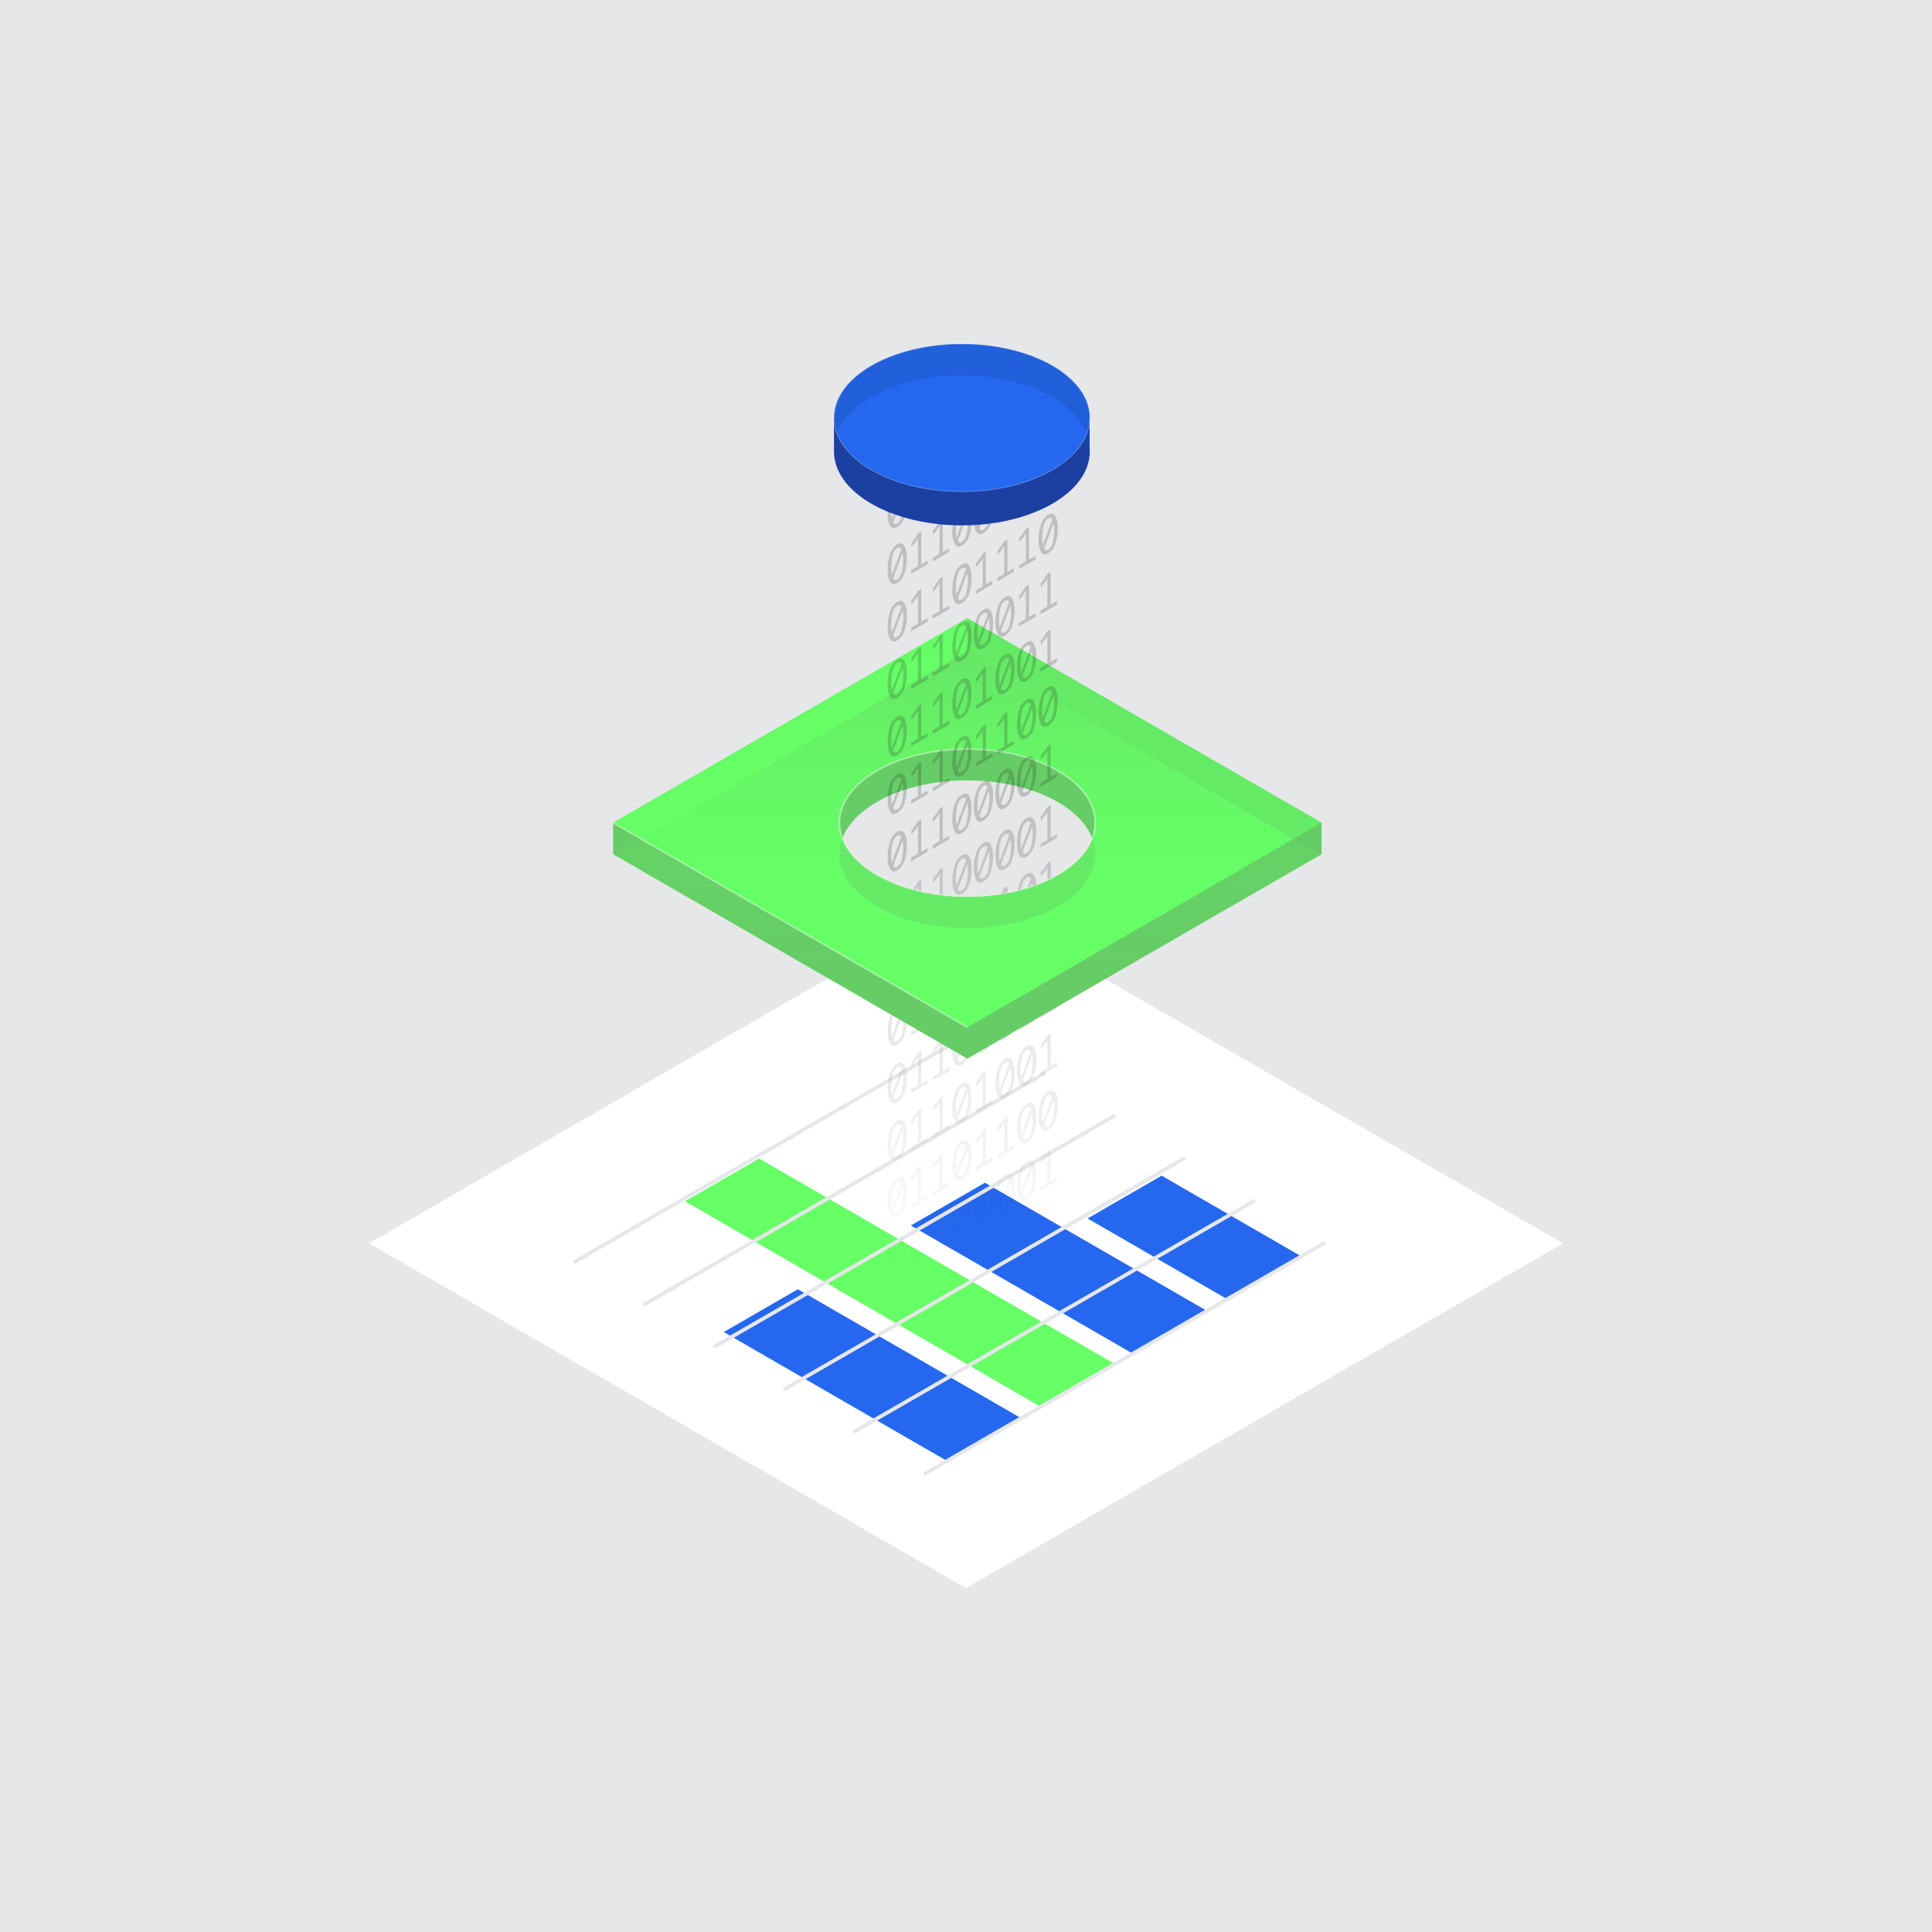 <svg xmlns="http://www.w3.org/2000/svg" xmlns:xlink="http://www.w3.org/1999/xlink" viewBox="0 0 600 600"><defs><style>.cls-1{isolation:isolate;}.cls-2{fill:#e6e7e8;}.cls-3{fill:#fff;}.cls-4{fill:#2568ef;}.cls-5{fill:#6f6;}.cls-12,.cls-6,.cls-9{fill:none;}.cls-6{stroke:#e6e7e8;stroke-width:1.17px;mix-blend-mode:multiply;}.cls-12,.cls-6{stroke-linecap:round;}.cls-12,.cls-18,.cls-6,.cls-9{stroke-miterlimit:10;}.cls-7{fill:url(#linear-gradient);}.cls-11,.cls-8{fill:#6c6;}.cls-12,.cls-18,.cls-9{stroke:#fff;}.cls-12,.cls-9{stroke-width:0.5px;}.cls-9{opacity:0.5;}.cls-10{fill:url(#linear-gradient-2);}.cls-11,.cls-12,.cls-13{opacity:0.4;}.cls-14{opacity:0.2;}.cls-15{fill:#231f20;}.cls-16{fill:#1c3fa2;}.cls-17{fill:#1c4fb5;}.cls-18{stroke-width:0.25px;opacity:0.3;fill:url(#linear-gradient-3);}</style><linearGradient id="linear-gradient" x1="302.08" y1="396.17" x2="302.08" y2="250.07" gradientUnits="userSpaceOnUse"><stop offset="0" stop-color="#231f20" stop-opacity="0"/><stop offset="1" stop-color="#231f20" stop-opacity="0.2"/></linearGradient><linearGradient id="linear-gradient-2" x1="300.41" y1="329.05" x2="300.41" y2="202.03" gradientUnits="userSpaceOnUse"><stop offset="0" stop-color="#6f6" stop-opacity="0"/><stop offset="0.3" stop-color="#66fd66" stop-opacity="0.03"/><stop offset="1" stop-color="#6c6" stop-opacity="0.5"/></linearGradient><linearGradient id="linear-gradient-3" x1="298.73" y1="152.67" x2="298.73" y2="106.81" gradientUnits="userSpaceOnUse"><stop offset="0" stop-color="#2568ef" stop-opacity="0"/><stop offset="0.3" stop-color="#2568ef" stop-opacity="0.03"/><stop offset="1" stop-color="#2568ef" stop-opacity="0.7"/></linearGradient></defs><title>Schematic_Stencil_bars</title><g class="cls-1"><g id="Layer_1" data-name="Layer 1"><rect class="cls-2" width="600" height="600"/><path class="cls-3" d="M300,279.07,485.43,386.13,300,493.19,114.57,386.13Z"/><polygon class="cls-4" points="282.87 380.59 351.91 420.45 374.92 407.16 305.88 367.31 282.87 380.59"/><polygon class="cls-4" points="224.77 413.68 293.8 453.53 316.81 440.25 247.78 400.39 224.77 413.68"/><polygon class="cls-4" points="337.75 378.4 381.12 403.47 404.13 390.18 360.76 365.11 337.75 378.4"/><polygon class="cls-5" points="212.74 373.07 323.43 437.03 346.44 423.74 235.75 359.78 212.74 373.07"/><line class="cls-6" x1="302.36" y1="320.35" x2="178.51" y2="391.86"/><line class="cls-6" x1="324.12" y1="333.51" x2="200.26" y2="405.02"/><line class="cls-6" x1="345.88" y1="346.67" x2="222.02" y2="418.17"/><line class="cls-6" x1="367.63" y1="359.82" x2="243.78" y2="431.33"/><line class="cls-6" x1="389.39" y1="372.98" x2="265.54" y2="444.48"/><line class="cls-6" x1="411.15" y1="386.13" x2="287.3" y2="457.64"/><path class="cls-7" d="M278.64,294.6q1.44-.83,2.2.35a7.57,7.57,0,0,1,.76,3.92,13.85,13.85,0,0,1-.76,4.8,5.26,5.26,0,0,1-2.2,2.89q-1.44.83-2.2-.35a7.55,7.55,0,0,1-.76-3.92,13.8,13.8,0,0,1,.76-4.79A5.27,5.27,0,0,1,278.64,294.6ZM277,303.93l2.92-7.8q-.28-.51-.6-.56a1,1,0,0,0-.67.15,3.46,3.46,0,0,0-1.38,2.15,13.18,13.18,0,0,0-.47,3.69q0,.47,0,1A9.47,9.47,0,0,0,277,303.93Zm3.29-6.66-2.9,7.82a1,1,0,0,0,.54.48.86.86,0,0,0,.68-.13,3.56,3.56,0,0,0,1.47-2.39,15.56,15.56,0,0,0,.44-3.68A9.21,9.21,0,0,0,280.27,297.27Zm4.81,4.09v-8.7q-.46.75-.89,1.34a14.36,14.36,0,0,1-1.18,1.38v-1.22a17,17,0,0,0,2.07-2.95l1-.59v10.15l2-1.17v1.13l-5.12,3v-1.13Zm6.7-3.87v-8.7q-.46.75-.89,1.34a14.36,14.36,0,0,1-1.18,1.38v-1.22a17,17,0,0,0,2.07-2.95l1-.59v10.15l2-1.17v1.13l-5.12,3v-1.13Zm6.95-14.5q1.44-.83,2.2.35a7.57,7.57,0,0,1,.76,3.92,13.85,13.85,0,0,1-.76,4.8,5.26,5.26,0,0,1-2.2,2.89q-1.44.83-2.2-.35a7.55,7.55,0,0,1-.76-3.92,13.8,13.8,0,0,1,.76-4.79A5.27,5.27,0,0,1,298.73,283Zm-1.65,9.34,2.92-7.8q-.28-.51-.6-.56a1,1,0,0,0-.67.15,3.46,3.46,0,0,0-1.38,2.15,13.18,13.18,0,0,0-.47,3.69q0,.47,0,1A9.47,9.47,0,0,0,297.08,292.33Zm3.29-6.66-2.9,7.82a1,1,0,0,0,.54.48.86.86,0,0,0,.68-.13,3.56,3.56,0,0,0,1.47-2.39,15.56,15.56,0,0,0,.44-3.68A9.21,9.21,0,0,0,300.37,285.67Zm5.06-6.54q1.44-.83,2.2.35a7.57,7.57,0,0,1,.76,3.92,13.85,13.85,0,0,1-.76,4.8,5.26,5.26,0,0,1-2.2,2.89q-1.44.83-2.2-.35a7.55,7.55,0,0,1-.76-3.92,13.8,13.8,0,0,1,.76-4.79A5.27,5.27,0,0,1,305.43,279.13Zm-1.65,9.34,2.92-7.8q-.28-.51-.6-.56a1,1,0,0,0-.67.15,3.46,3.46,0,0,0-1.38,2.15,13.18,13.18,0,0,0-.47,3.69q0,.47,0,1A9.47,9.47,0,0,0,303.78,288.47Zm3.29-6.66-2.9,7.82a1,1,0,0,0,.54.48.86.86,0,0,0,.68-.13,3.56,3.56,0,0,0,1.47-2.39,15.56,15.56,0,0,0,.44-3.68A9.21,9.21,0,0,0,307.06,281.81Zm4.81,4.09v-8.7q-.46.75-.89,1.34a14.36,14.36,0,0,1-1.18,1.38v-1.22a17,17,0,0,0,2.07-2.95l1-.59v10.15l2-1.17v1.13l-5.12,3v-1.13Zm6.95-14.5q1.44-.83,2.2.35a7.57,7.57,0,0,1,.76,3.92,13.85,13.85,0,0,1-.76,4.8,5.26,5.26,0,0,1-2.2,2.89q-1.44.83-2.2-.35a7.55,7.55,0,0,1-.76-3.92,13.8,13.8,0,0,1,.76-4.79A5.27,5.27,0,0,1,318.82,271.4Zm-1.65,9.34,2.92-7.8q-.28-.51-.6-.56a1,1,0,0,0-.67.15,3.46,3.46,0,0,0-1.38,2.15,13.18,13.18,0,0,0-.47,3.69q0,.47,0,1A9.47,9.47,0,0,0,317.17,280.74Zm3.29-6.66-2.9,7.82a1,1,0,0,0,.54.48.86.86,0,0,0,.68-.13,3.56,3.56,0,0,0,1.47-2.39,15.56,15.56,0,0,0,.44-3.68A9.21,9.21,0,0,0,320.46,274.07Zm4.81,4.09v-8.7q-.46.75-.89,1.34a14.36,14.36,0,0,1-1.18,1.38V271a17,17,0,0,0,2.07-2.95l1-.59v10.15l2-1.17v1.13l-5.12,3v-1.13Zm-46.63,34.29q1.44-.83,2.2.35a7.57,7.57,0,0,1,.76,3.92,13.85,13.85,0,0,1-.76,4.8,5.26,5.26,0,0,1-2.2,2.89q-1.44.83-2.2-.35a7.55,7.55,0,0,1-.76-3.92,13.8,13.8,0,0,1,.76-4.79A5.27,5.27,0,0,1,278.64,312.45ZM277,321.79l2.92-7.8q-.28-.51-.6-.56a1,1,0,0,0-.67.15,3.46,3.46,0,0,0-1.38,2.15,13.18,13.18,0,0,0-.47,3.69q0,.47,0,1A9.47,9.47,0,0,0,277,321.79Zm3.29-6.66-2.9,7.82a1,1,0,0,0,.54.48.86.86,0,0,0,.68-.13,3.56,3.56,0,0,0,1.47-2.39,15.56,15.56,0,0,0,.44-3.68A9.21,9.21,0,0,0,280.27,315.13Zm4.81,4.09v-8.7q-.46.75-.89,1.34a14.36,14.36,0,0,1-1.18,1.38V312a17,17,0,0,0,2.07-2.95l1-.59v10.15l2-1.17v1.13l-5.12,3v-1.13Zm6.7-3.87v-8.7q-.46.75-.89,1.34a14.36,14.36,0,0,1-1.18,1.38v-1.22a17,17,0,0,0,2.07-2.95l1-.59v10.15l2-1.17v1.13l-5.12,3v-1.13Zm6.95-14.5q1.44-.83,2.2.35a7.57,7.57,0,0,1,.76,3.92,13.85,13.85,0,0,1-.76,4.8,5.26,5.26,0,0,1-2.2,2.89q-1.44.83-2.2-.35a7.55,7.55,0,0,1-.76-3.92,13.8,13.8,0,0,1,.76-4.79A5.27,5.27,0,0,1,298.73,300.85Zm-1.65,9.34,2.92-7.8q-.28-.51-.6-.56a1,1,0,0,0-.67.15,3.46,3.46,0,0,0-1.38,2.15,13.18,13.18,0,0,0-.47,3.69q0,.47,0,1A9.47,9.47,0,0,0,297.08,310.19Zm3.29-6.66-2.9,7.82a1,1,0,0,0,.54.48.86.86,0,0,0,.68-.13,3.56,3.56,0,0,0,1.47-2.39,15.56,15.56,0,0,0,.44-3.68A9.21,9.21,0,0,0,300.37,303.53Zm4.81,4.09v-8.7q-.46.75-.89,1.34a14.36,14.36,0,0,1-1.18,1.38v-1.22a17,17,0,0,0,2.07-2.95l1-.59V307l2-1.17V307l-5.12,3v-1.13Zm6.7-3.87v-8.7q-.46.75-.89,1.34a14.36,14.36,0,0,1-1.18,1.38v-1.22a17,17,0,0,0,2.07-2.95l1-.59v10.15l2-1.17v1.13l-5.12,3v-1.13Zm6.7-3.87v-8.7q-.46.75-.89,1.34a14.36,14.36,0,0,1-1.18,1.38v-1.22a17,17,0,0,0,2.07-2.95l1-.59V299.3l2-1.17v1.13l-5.12,3v-1.13Zm6.95-14.5q1.44-.83,2.2.35a7.57,7.57,0,0,1,.76,3.92,13.85,13.85,0,0,1-.76,4.8,5.26,5.26,0,0,1-2.2,2.89q-1.44.83-2.2-.35a7.55,7.55,0,0,1-.76-3.92,13.8,13.8,0,0,1,.76-4.79A5.27,5.27,0,0,1,325.52,285.39Zm-1.65,9.34,2.92-7.8q-.28-.51-.6-.56a1,1,0,0,0-.67.15,3.46,3.46,0,0,0-1.38,2.15,13.18,13.18,0,0,0-.47,3.69q0,.47,0,1A9.47,9.47,0,0,0,323.87,294.72Zm3.29-6.66-2.9,7.82a1,1,0,0,0,.54.48.86.86,0,0,0,.68-.13,3.56,3.56,0,0,0,1.47-2.39,15.56,15.56,0,0,0,.44-3.68A9.21,9.21,0,0,0,327.15,288.06Zm-48.51,42.25q1.44-.83,2.2.35a7.57,7.57,0,0,1,.76,3.92,13.85,13.85,0,0,1-.76,4.8,5.26,5.26,0,0,1-2.2,2.89q-1.44.83-2.2-.35a7.55,7.55,0,0,1-.76-3.92,13.8,13.8,0,0,1,.76-4.79A5.27,5.27,0,0,1,278.64,330.31ZM277,339.65l2.92-7.8q-.28-.51-.6-.56a1,1,0,0,0-.67.15,3.46,3.46,0,0,0-1.38,2.15,13.18,13.18,0,0,0-.47,3.69q0,.47,0,1A9.47,9.47,0,0,0,277,339.65Zm3.29-6.66-2.9,7.82a1,1,0,0,0,.54.48.86.86,0,0,0,.68-.13,3.56,3.56,0,0,0,1.47-2.39,15.56,15.56,0,0,0,.44-3.68A9.21,9.21,0,0,0,280.27,333Zm4.81,4.09v-8.7q-.46.75-.89,1.34a14.36,14.36,0,0,1-1.18,1.38v-1.22a17,17,0,0,0,2.07-2.95l1-.59v10.15l2-1.17v1.13l-5.12,3v-1.13Zm6.7-3.87v-8.7q-.46.75-.89,1.34a14.36,14.36,0,0,1-1.18,1.38V326a17,17,0,0,0,2.07-2.95l1-.59v10.15l2-1.17v1.13l-5.12,3V334.4Zm6.95-14.5q1.44-.83,2.2.35a7.57,7.57,0,0,1,.76,3.92,13.85,13.85,0,0,1-.76,4.8,5.26,5.26,0,0,1-2.2,2.89q-1.44.83-2.2-.35a7.55,7.55,0,0,1-.76-3.92,13.8,13.8,0,0,1,.76-4.79A5.27,5.27,0,0,1,298.73,318.71ZM297.08,328l2.92-7.8q-.28-.51-.6-.56a1,1,0,0,0-.67.15,3.46,3.46,0,0,0-1.38,2.15,13.18,13.18,0,0,0-.47,3.69q0,.47,0,1A9.47,9.47,0,0,0,297.08,328Zm3.29-6.66-2.9,7.82a1,1,0,0,0,.54.48.86.86,0,0,0,.68-.13,3.56,3.56,0,0,0,1.47-2.39,15.56,15.56,0,0,0,.44-3.68A9.21,9.21,0,0,0,300.37,321.38Zm5.06-6.54q1.44-.83,2.2.35a7.57,7.57,0,0,1,.76,3.92,13.85,13.85,0,0,1-.76,4.8,5.26,5.26,0,0,1-2.2,2.89q-1.44.83-2.2-.35a7.55,7.55,0,0,1-.76-3.92,13.8,13.8,0,0,1,.76-4.79A5.27,5.27,0,0,1,305.43,314.84Zm-1.65,9.34,2.92-7.8q-.28-.51-.6-.56a1,1,0,0,0-.67.15,3.46,3.46,0,0,0-1.38,2.15,13.18,13.18,0,0,0-.47,3.69q0,.47,0,1A9.47,9.47,0,0,0,303.78,324.18Zm3.29-6.66-2.9,7.82a1,1,0,0,0,.54.48.86.86,0,0,0,.68-.13,3.56,3.56,0,0,0,1.47-2.39,15.56,15.56,0,0,0,.44-3.68A9.21,9.21,0,0,0,307.06,317.52Zm5.06-6.54q1.44-.83,2.2.35a7.57,7.57,0,0,1,.76,3.92,13.85,13.85,0,0,1-.76,4.8,5.26,5.26,0,0,1-2.2,2.89q-1.44.83-2.2-.35a7.55,7.55,0,0,1-.76-3.92,13.8,13.8,0,0,1,.76-4.79A5.27,5.27,0,0,1,312.12,311Zm-1.65,9.34,2.92-7.8q-.28-.51-.6-.56a1,1,0,0,0-.67.15,3.46,3.46,0,0,0-1.38,2.15,13.18,13.18,0,0,0-.47,3.69q0,.47,0,1A9.47,9.47,0,0,0,310.47,320.31Zm3.29-6.66-2.9,7.82a1,1,0,0,0,.54.48.86.86,0,0,0,.68-.13,3.56,3.56,0,0,0,1.47-2.39,15.56,15.56,0,0,0,.44-3.68A9.21,9.21,0,0,0,313.76,313.65Zm4.81,4.09V309q-.46.75-.89,1.34a14.36,14.36,0,0,1-1.18,1.38v-1.22a17,17,0,0,0,2.07-2.95l1-.59v10.15l2-1.17v1.13l-5.12,3v-1.13Zm6.7-3.87v-8.7q-.46.75-.89,1.34a14.36,14.36,0,0,1-1.18,1.38v-1.22a17,17,0,0,0,2.07-2.95l1-.59v10.15l2-1.17v1.13l-5.12,3v-1.13Zm-46.63,34.29q1.44-.83,2.2.35a7.57,7.57,0,0,1,.76,3.92,13.85,13.85,0,0,1-.76,4.8,5.26,5.26,0,0,1-2.2,2.89q-1.44.83-2.2-.35a7.55,7.55,0,0,1-.76-3.92,13.8,13.8,0,0,1,.76-4.79A5.27,5.27,0,0,1,278.64,348.17ZM277,357.5l2.92-7.8q-.28-.51-.6-.56a1,1,0,0,0-.67.15,3.46,3.46,0,0,0-1.38,2.15,13.18,13.18,0,0,0-.47,3.69q0,.47,0,1A9.47,9.47,0,0,0,277,357.5Zm3.29-6.66-2.9,7.82a1,1,0,0,0,.54.48.86.86,0,0,0,.68-.13,3.56,3.56,0,0,0,1.47-2.39,15.56,15.56,0,0,0,.44-3.68A9.21,9.21,0,0,0,280.27,350.84Zm4.81,4.09v-8.7q-.46.75-.89,1.34a14.36,14.36,0,0,1-1.18,1.38v-1.22a17,17,0,0,0,2.07-2.95l1-.59v10.15l2-1.17v1.13l-5.12,3v-1.13Zm6.7-3.87v-8.7q-.46.75-.89,1.34a14.36,14.36,0,0,1-1.18,1.38v-1.22a17,17,0,0,0,2.07-2.95l1-.59v10.15l2-1.17v1.13l-5.12,3v-1.13Zm6.95-14.5q1.44-.83,2.2.35a7.57,7.57,0,0,1,.76,3.92,13.85,13.85,0,0,1-.76,4.8,5.26,5.26,0,0,1-2.2,2.89q-1.44.83-2.2-.35a7.55,7.55,0,0,1-.76-3.92,13.8,13.8,0,0,1,.76-4.79A5.27,5.27,0,0,1,298.73,336.57Zm-1.65,9.34,2.92-7.8q-.28-.51-.6-.56a1,1,0,0,0-.67.15,3.46,3.46,0,0,0-1.38,2.15,13.18,13.18,0,0,0-.47,3.69q0,.47,0,1A9.47,9.47,0,0,0,297.08,345.9Zm3.29-6.66-2.9,7.82a1,1,0,0,0,.54.48.86.86,0,0,0,.68-.13,3.56,3.56,0,0,0,1.47-2.39,15.56,15.56,0,0,0,.44-3.68A9.21,9.21,0,0,0,300.37,339.24Zm4.81,4.09v-8.7q-.46.75-.89,1.34a14.36,14.36,0,0,1-1.18,1.38v-1.22a17,17,0,0,0,2.07-2.95l1-.59v10.15l2-1.17v1.13l-5.12,3v-1.13Zm6.95-14.5q1.44-.83,2.2.35a7.57,7.57,0,0,1,.76,3.92,13.85,13.85,0,0,1-.76,4.8,5.26,5.26,0,0,1-2.2,2.89q-1.44.83-2.2-.35a7.55,7.55,0,0,1-.76-3.92,13.8,13.8,0,0,1,.76-4.79A5.27,5.27,0,0,1,312.12,328.83Zm-1.65,9.34,2.92-7.8q-.28-.51-.6-.56a1,1,0,0,0-.67.15,3.46,3.46,0,0,0-1.38,2.15,13.18,13.18,0,0,0-.47,3.69q0,.47,0,1A9.47,9.47,0,0,0,310.47,338.17Zm3.29-6.66-2.9,7.82a1,1,0,0,0,.54.48.86.86,0,0,0,.68-.13,3.56,3.56,0,0,0,1.47-2.39,15.56,15.56,0,0,0,.44-3.68A9.21,9.21,0,0,0,313.76,331.51Zm5.06-6.54q1.44-.83,2.2.35a7.57,7.57,0,0,1,.76,3.92A13.85,13.85,0,0,1,321,334a5.26,5.26,0,0,1-2.2,2.89q-1.44.83-2.2-.35a7.55,7.55,0,0,1-.76-3.92,13.8,13.8,0,0,1,.76-4.79A5.27,5.27,0,0,1,318.82,325Zm-1.65,9.34,2.92-7.8q-.28-.51-.6-.56a1,1,0,0,0-.67.15,3.46,3.46,0,0,0-1.38,2.15,13.18,13.18,0,0,0-.47,3.69q0,.47,0,1A9.47,9.47,0,0,0,317.17,334.3Zm3.29-6.66-2.9,7.82a1,1,0,0,0,.54.48.86.86,0,0,0,.68-.13,3.56,3.56,0,0,0,1.47-2.39,15.56,15.56,0,0,0,.44-3.68A9.21,9.21,0,0,0,320.46,327.64Zm4.81,4.09V323q-.46.75-.89,1.34a14.36,14.36,0,0,1-1.18,1.38v-1.22a17,17,0,0,0,2.07-2.95l1-.59v10.15l2-1.17v1.13l-5.12,3v-1.13ZM278.64,366q1.44-.83,2.2.35a7.57,7.57,0,0,1,.76,3.92,13.85,13.85,0,0,1-.76,4.8,5.26,5.26,0,0,1-2.2,2.89q-1.44.83-2.2-.35a7.55,7.55,0,0,1-.76-3.92,13.8,13.8,0,0,1,.76-4.79A5.27,5.27,0,0,1,278.64,366ZM277,375.36l2.92-7.8q-.28-.51-.6-.56a1,1,0,0,0-.67.15,3.46,3.46,0,0,0-1.38,2.15,13.18,13.18,0,0,0-.47,3.69q0,.47,0,1A9.47,9.47,0,0,0,277,375.36Zm3.29-6.66-2.9,7.82a1,1,0,0,0,.54.48.86.86,0,0,0,.68-.13,3.56,3.56,0,0,0,1.47-2.39,15.56,15.56,0,0,0,.44-3.68A9.21,9.21,0,0,0,280.27,368.7Zm4.81,4.09v-8.7q-.46.75-.89,1.34A14.36,14.36,0,0,1,283,366.8v-1.22a17,17,0,0,0,2.07-2.95l1-.59V372.2l2-1.17v1.13l-5.12,3V374Zm6.7-3.87v-8.7q-.46.75-.89,1.34a14.36,14.36,0,0,1-1.18,1.38v-1.22a17,17,0,0,0,2.07-2.95l1-.59v10.15l2-1.17v1.13l-5.12,3v-1.13Zm6.95-14.5q1.44-.83,2.2.35a7.57,7.57,0,0,1,.76,3.92,13.85,13.85,0,0,1-.76,4.8,5.26,5.26,0,0,1-2.2,2.89q-1.44.83-2.2-.35a7.55,7.55,0,0,1-.76-3.92,13.8,13.8,0,0,1,.76-4.79A5.27,5.27,0,0,1,298.73,354.42Zm-1.65,9.34L300,356q-.28-.51-.6-.56a1,1,0,0,0-.67.15,3.46,3.46,0,0,0-1.38,2.15,13.18,13.18,0,0,0-.47,3.69q0,.47,0,1A9.47,9.47,0,0,0,297.08,363.76Zm3.29-6.66-2.9,7.82a1,1,0,0,0,.54.48.86.86,0,0,0,.68-.13,3.56,3.56,0,0,0,1.47-2.39,15.56,15.56,0,0,0,.44-3.68A9.21,9.21,0,0,0,300.37,357.1Zm4.81,4.09v-8.7q-.46.75-.89,1.34a14.36,14.36,0,0,1-1.18,1.38V354a17,17,0,0,0,2.07-2.95l1-.59V360.6l2-1.17v1.13l-5.12,3v-1.13Zm6.7-3.87v-8.7q-.46.75-.89,1.34a14.36,14.36,0,0,1-1.18,1.38v-1.22a17,17,0,0,0,2.07-2.95l1-.59v10.15l2-1.17v1.13l-5.12,3v-1.13Zm6.95-14.5q1.44-.83,2.2.35a7.57,7.57,0,0,1,.76,3.92,13.85,13.85,0,0,1-.76,4.8,5.26,5.26,0,0,1-2.2,2.89q-1.44.83-2.2-.35a7.55,7.55,0,0,1-.76-3.92,13.8,13.8,0,0,1,.76-4.79A5.27,5.27,0,0,1,318.82,342.82Zm-1.65,9.34,2.92-7.8q-.28-.51-.6-.56a1,1,0,0,0-.67.15,3.46,3.46,0,0,0-1.38,2.15,13.18,13.18,0,0,0-.47,3.69q0,.47,0,1A9.47,9.47,0,0,0,317.17,352.16Zm3.29-6.66-2.9,7.82a1,1,0,0,0,.54.48.86.86,0,0,0,.68-.13,3.56,3.56,0,0,0,1.47-2.39,15.56,15.56,0,0,0,.44-3.68A9.21,9.21,0,0,0,320.46,345.5Zm5.06-6.54q1.44-.83,2.2.35a7.57,7.57,0,0,1,.76,3.92,13.85,13.85,0,0,1-.76,4.8,5.26,5.26,0,0,1-2.2,2.89q-1.44.83-2.2-.35a7.55,7.55,0,0,1-.76-3.92,13.8,13.8,0,0,1,.76-4.79A5.27,5.27,0,0,1,325.52,339Zm-1.65,9.34,2.92-7.8q-.28-.51-.6-.56a1,1,0,0,0-.67.15,3.46,3.46,0,0,0-1.38,2.15,13.18,13.18,0,0,0-.47,3.69q0,.47,0,1A9.47,9.47,0,0,0,323.87,348.29Zm3.29-6.66-2.9,7.82a1,1,0,0,0,.54.48.86.86,0,0,0,.68-.13,3.56,3.56,0,0,0,1.47-2.39,15.56,15.56,0,0,0,.44-3.68A9.21,9.21,0,0,0,327.15,341.63Zm-48.51,42.25q1.44-.83,2.2.35a7.57,7.57,0,0,1,.76,3.92,13.85,13.85,0,0,1-.76,4.8,5.26,5.26,0,0,1-2.2,2.89q-1.44.83-2.2-.35a7.55,7.55,0,0,1-.76-3.92,13.8,13.8,0,0,1,.76-4.79A5.27,5.27,0,0,1,278.64,383.88ZM277,393.21l2.92-7.8q-.28-.51-.6-.56a1,1,0,0,0-.67.15,3.46,3.46,0,0,0-1.38,2.15,13.18,13.18,0,0,0-.47,3.69q0,.47,0,1A9.47,9.47,0,0,0,277,393.21Zm3.29-6.66-2.9,7.82a1,1,0,0,0,.54.48.86.86,0,0,0,.68-.13,3.56,3.56,0,0,0,1.47-2.39,15.56,15.56,0,0,0,.44-3.68A9.21,9.21,0,0,0,280.27,386.55Zm4.81,4.09v-8.7q-.46.75-.89,1.34a14.36,14.36,0,0,1-1.18,1.38v-1.22a17,17,0,0,0,2.07-2.95l1-.59v10.15l2-1.17V390L283,393v-1.13Zm6.7-3.87v-8.7q-.46.75-.89,1.34a14.36,14.36,0,0,1-1.18,1.38v-1.22a17,17,0,0,0,2.07-2.95l1-.59v10.15l2-1.17v1.13l-5.12,3V388Zm6.95-14.5q1.44-.83,2.2.35a7.57,7.57,0,0,1,.76,3.92,13.85,13.85,0,0,1-.76,4.8,5.26,5.26,0,0,1-2.2,2.89q-1.44.83-2.2-.35a7.55,7.55,0,0,1-.76-3.92,13.8,13.8,0,0,1,.76-4.79A5.27,5.27,0,0,1,298.73,372.28Zm-1.65,9.34,2.92-7.8q-.28-.51-.6-.56a1,1,0,0,0-.67.15,3.46,3.46,0,0,0-1.38,2.15,13.18,13.18,0,0,0-.47,3.69q0,.47,0,1A9.47,9.47,0,0,0,297.08,381.61Zm3.29-6.66-2.9,7.82a1,1,0,0,0,.54.48.86.86,0,0,0,.68-.13,3.56,3.56,0,0,0,1.47-2.39,15.56,15.56,0,0,0,.44-3.68A9.21,9.21,0,0,0,300.37,375Zm5.06-6.54q1.44-.83,2.2.35a7.57,7.57,0,0,1,.76,3.92,13.85,13.85,0,0,1-.76,4.8,5.26,5.26,0,0,1-2.2,2.89q-1.44.83-2.2-.35a7.55,7.55,0,0,1-.76-3.92,13.8,13.8,0,0,1,.76-4.79A5.27,5.27,0,0,1,305.43,368.41Zm-1.65,9.34,2.92-7.8q-.28-.51-.6-.56a1,1,0,0,0-.67.15,3.46,3.46,0,0,0-1.38,2.15,13.18,13.18,0,0,0-.47,3.69q0,.47,0,1A9.47,9.47,0,0,0,303.78,377.75Zm3.29-6.66-2.9,7.82a1,1,0,0,0,.54.48.86.86,0,0,0,.68-.13,3.56,3.56,0,0,0,1.47-2.39,15.56,15.56,0,0,0,.44-3.68A9.21,9.21,0,0,0,307.06,371.08Zm5.06-6.54q1.44-.83,2.2.35a7.57,7.57,0,0,1,.76,3.92,13.85,13.85,0,0,1-.76,4.8,5.26,5.26,0,0,1-2.2,2.89q-1.44.83-2.2-.35a7.55,7.55,0,0,1-.76-3.92,13.8,13.8,0,0,1,.76-4.79A5.27,5.27,0,0,1,312.12,364.54Zm-1.65,9.34,2.92-7.8q-.28-.51-.6-.56a1,1,0,0,0-.67.15,3.46,3.46,0,0,0-1.38,2.15,13.18,13.18,0,0,0-.47,3.69q0,.47,0,1A9.47,9.47,0,0,0,310.47,373.88Zm3.29-6.66-2.9,7.82a1,1,0,0,0,.54.48.86.86,0,0,0,.68-.13,3.56,3.56,0,0,0,1.47-2.39,15.56,15.56,0,0,0,.44-3.68A9.21,9.21,0,0,0,313.76,367.22Zm5.06-6.54q1.44-.83,2.2.35a7.57,7.57,0,0,1,.76,3.92,13.85,13.85,0,0,1-.76,4.8,5.26,5.26,0,0,1-2.2,2.89q-1.44.83-2.2-.35a7.55,7.55,0,0,1-.76-3.92,13.8,13.8,0,0,1,.76-4.79A5.27,5.27,0,0,1,318.82,360.68ZM317.17,370l2.92-7.8q-.28-.51-.6-.56a1,1,0,0,0-.67.15,3.46,3.46,0,0,0-1.38,2.15,13.18,13.18,0,0,0-.47,3.69q0,.47,0,1A9.47,9.47,0,0,0,317.17,370Zm3.29-6.66-2.9,7.82a1,1,0,0,0,.54.48.86.86,0,0,0,.68-.13,3.56,3.56,0,0,0,1.47-2.39,15.56,15.56,0,0,0,.44-3.68A9.21,9.21,0,0,0,320.46,363.35Zm4.81,4.09v-8.7q-.46.75-.89,1.34a14.36,14.36,0,0,1-1.18,1.38v-1.22a17,17,0,0,0,2.07-2.95l1-.59v10.15l2-1.17v1.13l-5.12,3v-1.13Zm-46.63-90.19q1.44-.83,2.2.35a7.57,7.57,0,0,1,.76,3.92,13.85,13.85,0,0,1-.76,4.8,5.26,5.26,0,0,1-2.2,2.89q-1.44.83-2.2-.35a7.55,7.55,0,0,1-.76-3.92,13.8,13.8,0,0,1,.76-4.79A5.27,5.27,0,0,1,278.64,277.25ZM277,286.58l2.92-7.8q-.28-.51-.6-.56a1,1,0,0,0-.67.15,3.46,3.46,0,0,0-1.38,2.15,13.18,13.18,0,0,0-.47,3.69q0,.47,0,1A9.47,9.47,0,0,0,277,286.58Zm3.29-6.66-2.9,7.82a1,1,0,0,0,.54.48.86.86,0,0,0,.68-.13,3.56,3.56,0,0,0,1.47-2.39,15.56,15.56,0,0,0,.44-3.68A9.21,9.21,0,0,0,280.27,279.92Zm4.81,4.09v-8.7q-.46.75-.89,1.34A14.36,14.36,0,0,1,283,278V276.8a17,17,0,0,0,2.07-2.95l1-.59v10.15l2-1.17v1.13l-5.12,3V285.2Zm6.7-3.87v-8.7q-.46.75-.89,1.34a14.36,14.36,0,0,1-1.18,1.38v-1.22a17,17,0,0,0,2.07-2.95l1-.59v10.15l2-1.17v1.13l-5.12,3v-1.13Zm6.95-14.5q1.44-.83,2.2.35a7.57,7.57,0,0,1,.76,3.92,13.85,13.85,0,0,1-.76,4.8,5.26,5.26,0,0,1-2.2,2.89q-1.44.83-2.2-.35a7.55,7.55,0,0,1-.76-3.92,13.8,13.8,0,0,1,.76-4.79A5.27,5.27,0,0,1,298.73,265.65ZM297.08,275l2.92-7.8q-.28-.51-.6-.56a1,1,0,0,0-.67.15,3.46,3.46,0,0,0-1.38,2.15,13.18,13.18,0,0,0-.47,3.69q0,.47,0,1A9.47,9.47,0,0,0,297.08,275Zm3.29-6.66-2.9,7.82a1,1,0,0,0,.54.48.86.86,0,0,0,.68-.13,3.56,3.56,0,0,0,1.47-2.39,15.56,15.56,0,0,0,.44-3.68A9.21,9.21,0,0,0,300.37,268.32Zm5.06-6.54q1.44-.83,2.2.35a7.57,7.57,0,0,1,.76,3.92,13.85,13.85,0,0,1-.76,4.8,5.26,5.26,0,0,1-2.2,2.89q-1.44.83-2.2-.35a7.55,7.55,0,0,1-.76-3.92,13.8,13.8,0,0,1,.76-4.79A5.27,5.27,0,0,1,305.43,261.78Zm-1.65,9.34,2.92-7.8q-.28-.51-.6-.56a1,1,0,0,0-.67.15,3.46,3.46,0,0,0-1.38,2.15,13.18,13.18,0,0,0-.47,3.69q0,.47,0,1A9.47,9.47,0,0,0,303.78,271.12Zm3.29-6.66-2.9,7.82a1,1,0,0,0,.54.48.86.86,0,0,0,.68-.13,3.56,3.56,0,0,0,1.47-2.39,15.56,15.56,0,0,0,.44-3.68A9.21,9.21,0,0,0,307.06,264.45Zm5.06-6.54q1.44-.83,2.2.35a7.57,7.57,0,0,1,.76,3.92,13.85,13.85,0,0,1-.76,4.8,5.26,5.26,0,0,1-2.2,2.89q-1.44.83-2.2-.35a7.55,7.55,0,0,1-.76-3.92,13.8,13.8,0,0,1,.76-4.79A5.27,5.27,0,0,1,312.12,257.91Zm-1.65,9.34,2.92-7.8q-.28-.51-.6-.56a1,1,0,0,0-.67.15,3.46,3.46,0,0,0-1.38,2.15,13.18,13.18,0,0,0-.47,3.69q0,.47,0,1A9.47,9.47,0,0,0,310.47,267.25Zm3.29-6.66-2.9,7.82a1,1,0,0,0,.54.48.86.86,0,0,0,.68-.13,3.56,3.56,0,0,0,1.47-2.39,15.56,15.56,0,0,0,.44-3.68A9.21,9.21,0,0,0,313.76,260.59Zm5.06-6.54q1.44-.83,2.2.35a7.57,7.57,0,0,1,.76,3.92,13.85,13.85,0,0,1-.76,4.8,5.26,5.26,0,0,1-2.2,2.89q-1.44.83-2.2-.35a7.55,7.55,0,0,1-.76-3.92,13.8,13.8,0,0,1,.76-4.79A5.27,5.27,0,0,1,318.82,254Zm-1.65,9.34,2.92-7.8q-.28-.51-.6-.56a1,1,0,0,0-.67.15,3.46,3.46,0,0,0-1.38,2.15A13.18,13.18,0,0,0,317,261q0,.47,0,1A9.47,9.47,0,0,0,317.17,263.38Zm3.29-6.66-2.9,7.82a1,1,0,0,0,.54.48.86.86,0,0,0,.68-.13,3.56,3.56,0,0,0,1.47-2.39,15.56,15.56,0,0,0,.44-3.68A9.21,9.21,0,0,0,320.46,256.72Zm4.81,4.09v-8.7q-.46.75-.89,1.34a14.36,14.36,0,0,1-1.18,1.38V253.6a17,17,0,0,0,2.07-2.95l1-.59v10.15l2-1.17v1.13l-5.12,3V262Z"/><path class="cls-8" d="M300.41,192l110,63.51v9.76l-110,63.51-110-63.51v-9.76Zm0,50.34c-21.94,0-39.72,10.27-39.72,22.93s17.78,22.93,39.72,22.93S340.13,278,340.13,265.3,322.34,242.37,300.41,242.37Z"/><path class="cls-5" d="M300.41,192l110,63.51-110,63.51-110-63.51Zm0,40.58c-21.94,0-39.72,10.27-39.72,22.93s17.78,22.93,39.72,22.93,39.72-10.27,39.72-22.93S322.34,232.61,300.41,232.61Z"/><ellipse class="cls-9" cx="300.41" cy="255.54" rx="39.72" ry="22.93"/><path class="cls-10" d="M300.41,202l110,63.51-110,63.51-110-63.51Zm0,30.58c-21.94,0-39.72,10.27-39.72,22.93s17.78,22.93,39.72,22.93,39.72-10.27,39.72-22.93S322.34,232.61,300.41,232.61Z"/><polygon class="cls-11" points="300.41 192.03 300.41 202.03 410.41 265.54 410.41 255.54 300.41 192.03"/><line class="cls-12" x1="190.41" y1="255.54" x2="300.41" y2="319.05"/><g class="cls-13"><path class="cls-8" d="M300.41,278.47c-19,0-34.93-7.73-38.81-18.05a13.82,13.82,0,0,0-.91,4.88c0,12.66,17.78,22.93,39.72,22.93S340.13,278,340.13,265.3a13.81,13.81,0,0,0-.91-4.88C335.34,270.74,319.44,278.47,300.41,278.47Z"/></g><g class="cls-14"><path class="cls-15" d="M278.64,169.08q1.44-.83,2.2.35a7.57,7.57,0,0,1,.76,3.92,13.85,13.85,0,0,1-.76,4.8,5.26,5.26,0,0,1-2.2,2.89q-1.44.83-2.2-.35a7.55,7.55,0,0,1-.76-3.92,13.8,13.8,0,0,1,.76-4.79A5.27,5.27,0,0,1,278.64,169.08ZM277,178.42l2.92-7.8q-.28-.51-.6-.56a1,1,0,0,0-.67.15,3.46,3.46,0,0,0-1.38,2.15,13.18,13.18,0,0,0-.47,3.69q0,.47,0,1A9.47,9.47,0,0,0,277,178.42Zm3.29-6.66-2.9,7.82a1,1,0,0,0,.54.48.86.86,0,0,0,.68-.13,3.56,3.56,0,0,0,1.47-2.39,15.56,15.56,0,0,0,.44-3.68A9.21,9.21,0,0,0,280.27,171.76Z"/><path class="cls-15" d="M285.09,175.84v-8.7q-.46.75-.89,1.34a14.36,14.36,0,0,1-1.18,1.38v-1.22a17,17,0,0,0,2.07-2.95l1-.59v10.15l2-1.17v1.13l-5.12,3V177Z"/><path class="cls-15" d="M291.78,172v-8.7q-.46.75-.89,1.34a14.36,14.36,0,0,1-1.18,1.38v-1.22a17,17,0,0,0,2.07-2.95l1-.59v10.15l2-1.17v1.13l-5.12,3v-1.13Z"/><path class="cls-15" d="M298.73,157.48q1.44-.83,2.2.35a7.57,7.57,0,0,1,.76,3.92,13.85,13.85,0,0,1-.76,4.8,5.26,5.26,0,0,1-2.2,2.89q-1.44.83-2.2-.35a7.55,7.55,0,0,1-.76-3.92,13.8,13.8,0,0,1,.76-4.79A5.27,5.27,0,0,1,298.73,157.48Zm-1.65,9.34L300,159q-.28-.51-.6-.56a1,1,0,0,0-.67.15,3.46,3.46,0,0,0-1.38,2.15,13.18,13.18,0,0,0-.47,3.69q0,.47,0,1A9.47,9.47,0,0,0,297.08,166.82Zm3.29-6.66-2.9,7.82a1,1,0,0,0,.54.48.86.86,0,0,0,.68-.13,3.56,3.56,0,0,0,1.47-2.39,15.56,15.56,0,0,0,.44-3.68A9.21,9.21,0,0,0,300.37,160.16Z"/><path class="cls-15" d="M305.43,153.62q1.44-.83,2.2.35a7.57,7.57,0,0,1,.76,3.92,13.85,13.85,0,0,1-.76,4.8,5.26,5.26,0,0,1-2.2,2.89q-1.44.83-2.2-.35a7.55,7.55,0,0,1-.76-3.92,13.8,13.8,0,0,1,.76-4.79A5.27,5.27,0,0,1,305.43,153.62ZM303.78,163l2.92-7.8q-.28-.51-.6-.56a1,1,0,0,0-.67.15,3.46,3.46,0,0,0-1.38,2.15,13.18,13.18,0,0,0-.47,3.69q0,.47,0,1A9.47,9.47,0,0,0,303.78,163Zm3.29-6.66-2.9,7.82a1,1,0,0,0,.54.48.86.86,0,0,0,.68-.13,3.56,3.56,0,0,0,1.47-2.39,15.56,15.56,0,0,0,.44-3.68A9.21,9.21,0,0,0,307.06,156.29Z"/><path class="cls-15" d="M311.87,160.38v-8.7q-.46.75-.89,1.34a14.36,14.36,0,0,1-1.18,1.38v-1.22a17,17,0,0,0,2.07-2.95l1-.59v10.15l2-1.17v1.13l-5.12,3v-1.13Z"/><path class="cls-15" d="M318.82,145.88q1.44-.83,2.2.35a7.57,7.57,0,0,1,.76,3.92,13.85,13.85,0,0,1-.76,4.8,5.26,5.26,0,0,1-2.2,2.89q-1.44.83-2.2-.35a7.55,7.55,0,0,1-.76-3.92,13.8,13.8,0,0,1,.76-4.79A5.27,5.27,0,0,1,318.82,145.88Zm-1.65,9.34,2.92-7.8q-.28-.51-.6-.56a1,1,0,0,0-.67.15,3.46,3.46,0,0,0-1.38,2.15,13.18,13.18,0,0,0-.47,3.69q0,.47,0,1A9.47,9.47,0,0,0,317.17,155.22Zm3.29-6.66-2.9,7.82a1,1,0,0,0,.54.48.86.86,0,0,0,.68-.13,3.56,3.56,0,0,0,1.47-2.39,15.56,15.56,0,0,0,.44-3.68A9.21,9.21,0,0,0,320.46,148.56Z"/><path class="cls-15" d="M325.27,152.64v-8.7q-.46.75-.89,1.34a14.36,14.36,0,0,1-1.18,1.38v-1.22a17,17,0,0,0,2.07-2.95l1-.59v10.15l2-1.17V152l-5.12,3v-1.13Z"/><path class="cls-15" d="M278.64,186.94q1.44-.83,2.2.35a7.57,7.57,0,0,1,.76,3.92,13.85,13.85,0,0,1-.76,4.8,5.26,5.26,0,0,1-2.2,2.89q-1.44.83-2.2-.35a7.55,7.55,0,0,1-.76-3.92,13.8,13.8,0,0,1,.76-4.79A5.27,5.27,0,0,1,278.64,186.94ZM277,196.27l2.92-7.8q-.28-.51-.6-.56a1,1,0,0,0-.67.15,3.46,3.46,0,0,0-1.38,2.15,13.18,13.18,0,0,0-.47,3.69q0,.47,0,1A9.47,9.47,0,0,0,277,196.27Zm3.29-6.66-2.9,7.82a1,1,0,0,0,.54.48.86.86,0,0,0,.68-.13,3.56,3.56,0,0,0,1.47-2.39,15.56,15.56,0,0,0,.44-3.68A9.21,9.21,0,0,0,280.27,189.61Z"/><path class="cls-15" d="M285.09,193.7V185q-.46.75-.89,1.34a14.36,14.36,0,0,1-1.18,1.38V186.5a17,17,0,0,0,2.07-2.95l1-.59v10.15l2-1.17v1.13L283,196v-1.13Z"/><path class="cls-15" d="M291.78,189.83v-8.7q-.46.75-.89,1.34a14.36,14.36,0,0,1-1.18,1.38v-1.22a17,17,0,0,0,2.07-2.95l1-.59v10.15l2-1.17v1.13l-5.12,3V191Z"/><path class="cls-15" d="M298.73,175.34q1.44-.83,2.2.35a7.57,7.57,0,0,1,.76,3.92,13.85,13.85,0,0,1-.76,4.8,5.26,5.26,0,0,1-2.2,2.89q-1.44.83-2.2-.35a7.55,7.55,0,0,1-.76-3.92,13.8,13.8,0,0,1,.76-4.79A5.27,5.27,0,0,1,298.73,175.34Zm-1.65,9.34,2.92-7.8q-.28-.51-.6-.56a1,1,0,0,0-.67.15,3.46,3.46,0,0,0-1.38,2.15,13.18,13.18,0,0,0-.47,3.69q0,.47,0,1A9.47,9.47,0,0,0,297.08,184.67Zm3.29-6.66-2.9,7.82a1,1,0,0,0,.54.48.86.86,0,0,0,.68-.13,3.56,3.56,0,0,0,1.47-2.39,15.56,15.56,0,0,0,.44-3.68A9.21,9.21,0,0,0,300.37,178Z"/><path class="cls-15" d="M305.18,182.1v-8.7q-.46.75-.89,1.34a14.36,14.36,0,0,1-1.18,1.38V174.9a17,17,0,0,0,2.07-2.95l1-.59v10.15l2-1.17v1.13l-5.12,3V183.3Z"/><path class="cls-15" d="M311.87,178.23v-8.7q-.46.75-.89,1.34a14.36,14.36,0,0,1-1.18,1.38V171a17,17,0,0,0,2.07-2.95l1-.59v10.15l2-1.17v1.13l-5.12,3v-1.13Z"/><path class="cls-15" d="M318.57,174.37v-8.7q-.46.75-.89,1.34a14.36,14.36,0,0,1-1.18,1.38v-1.22a17,17,0,0,0,2.07-2.95l1-.59v10.15l2-1.17v1.13l-5.12,3v-1.13Z"/><path class="cls-15" d="M325.52,159.87q1.44-.83,2.2.35a7.57,7.57,0,0,1,.76,3.92,13.85,13.85,0,0,1-.76,4.8,5.26,5.26,0,0,1-2.2,2.89q-1.44.83-2.2-.35a7.55,7.55,0,0,1-.76-3.92,13.8,13.8,0,0,1,.76-4.79A5.27,5.27,0,0,1,325.52,159.87Zm-1.65,9.34,2.92-7.8q-.28-.51-.6-.56a1,1,0,0,0-.67.15,3.46,3.46,0,0,0-1.38,2.15,13.18,13.18,0,0,0-.47,3.69q0,.47,0,1A9.47,9.47,0,0,0,323.87,169.21Zm3.29-6.66-2.9,7.82a1,1,0,0,0,.54.48.86.86,0,0,0,.68-.13,3.56,3.56,0,0,0,1.47-2.39,15.56,15.56,0,0,0,.44-3.68A9.21,9.21,0,0,0,327.15,162.55Z"/><path class="cls-15" d="M278.64,204.79q1.44-.83,2.2.35a7.57,7.57,0,0,1,.76,3.92,13.85,13.85,0,0,1-.76,4.8,5.26,5.26,0,0,1-2.2,2.89q-1.44.83-2.2-.35a7.55,7.55,0,0,1-.76-3.92,13.8,13.8,0,0,1,.76-4.79A5.27,5.27,0,0,1,278.64,204.79ZM277,214.13l2.92-7.8q-.28-.51-.6-.56a1,1,0,0,0-.67.15,3.46,3.46,0,0,0-1.38,2.15,13.18,13.18,0,0,0-.47,3.69q0,.47,0,1A9.47,9.47,0,0,0,277,214.13Zm3.29-6.66-2.9,7.82a1,1,0,0,0,.54.48.86.86,0,0,0,.68-.13,3.56,3.56,0,0,0,1.47-2.39,15.56,15.56,0,0,0,.44-3.68A9.21,9.21,0,0,0,280.27,207.47Z"/><path class="cls-15" d="M285.09,211.56v-8.7q-.46.75-.89,1.34a14.36,14.36,0,0,1-1.18,1.38v-1.22a17,17,0,0,0,2.07-2.95l1-.59V211l2-1.17v1.13l-5.12,3v-1.13Z"/><path class="cls-15" d="M291.78,207.69V199q-.46.75-.89,1.34a14.36,14.36,0,0,1-1.18,1.38v-1.22a17,17,0,0,0,2.07-2.95l1-.59V207.1l2-1.17v1.13l-5.12,3v-1.13Z"/><path class="cls-15" d="M298.73,193.19q1.44-.83,2.2.35a7.57,7.57,0,0,1,.76,3.92,13.85,13.85,0,0,1-.76,4.8,5.26,5.26,0,0,1-2.2,2.89q-1.44.83-2.2-.35a7.55,7.55,0,0,1-.76-3.92,13.8,13.8,0,0,1,.76-4.79A5.27,5.27,0,0,1,298.73,193.19Zm-1.65,9.34,2.92-7.8q-.28-.51-.6-.56a1,1,0,0,0-.67.15,3.46,3.46,0,0,0-1.38,2.15,13.18,13.18,0,0,0-.47,3.69q0,.47,0,1A9.47,9.47,0,0,0,297.08,202.53Zm3.29-6.66-2.9,7.82a1,1,0,0,0,.54.48.86.86,0,0,0,.68-.13,3.56,3.56,0,0,0,1.47-2.39,15.56,15.56,0,0,0,.44-3.68A9.21,9.21,0,0,0,300.37,195.87Z"/><path class="cls-15" d="M305.43,189.33q1.44-.83,2.2.35a7.57,7.57,0,0,1,.76,3.92,13.85,13.85,0,0,1-.76,4.8,5.26,5.26,0,0,1-2.2,2.89q-1.44.83-2.2-.35a7.55,7.55,0,0,1-.76-3.92,13.8,13.8,0,0,1,.76-4.79A5.27,5.27,0,0,1,305.43,189.33Zm-1.65,9.34,2.92-7.8q-.28-.51-.6-.56a1,1,0,0,0-.67.15A3.46,3.46,0,0,0,304,192.6a13.18,13.18,0,0,0-.47,3.69q0,.47,0,1A9.47,9.47,0,0,0,303.78,198.66Zm3.29-6.66-2.9,7.82a1,1,0,0,0,.54.48.86.86,0,0,0,.68-.13,3.56,3.56,0,0,0,1.47-2.39,15.56,15.56,0,0,0,.44-3.68A9.21,9.21,0,0,0,307.06,192Z"/><path class="cls-15" d="M312.12,185.46q1.44-.83,2.2.35a7.57,7.57,0,0,1,.76,3.92,13.85,13.85,0,0,1-.76,4.8,5.26,5.26,0,0,1-2.2,2.89q-1.44.83-2.2-.35a7.55,7.55,0,0,1-.76-3.92,13.8,13.8,0,0,1,.76-4.79A5.27,5.27,0,0,1,312.12,185.46Zm-1.65,9.34,2.92-7.8q-.28-.51-.6-.56a1,1,0,0,0-.67.15,3.46,3.46,0,0,0-1.38,2.15,13.18,13.18,0,0,0-.47,3.69q0,.47,0,1A9.47,9.47,0,0,0,310.47,194.8Zm3.29-6.66-2.9,7.82a1,1,0,0,0,.54.48.86.86,0,0,0,.68-.13,3.56,3.56,0,0,0,1.47-2.39,15.56,15.56,0,0,0,.44-3.68A9.21,9.21,0,0,0,313.76,188.13Z"/><path class="cls-15" d="M318.57,192.22v-8.7q-.46.75-.89,1.34a14.36,14.36,0,0,1-1.18,1.38V185a17,17,0,0,0,2.07-2.95l1-.59v10.15l2-1.17v1.13l-5.12,3v-1.13Z"/><path class="cls-15" d="M325.27,188.36v-8.7q-.46.75-.89,1.34a14.36,14.36,0,0,1-1.18,1.38v-1.22a17,17,0,0,0,2.07-2.95l1-.59v10.15l2-1.17v1.13l-5.12,3v-1.13Z"/><path class="cls-15" d="M278.64,222.65q1.44-.83,2.2.35a7.57,7.57,0,0,1,.76,3.92,13.85,13.85,0,0,1-.76,4.8,5.26,5.26,0,0,1-2.2,2.89q-1.44.83-2.2-.35a7.55,7.55,0,0,1-.76-3.92,13.8,13.8,0,0,1,.76-4.79A5.27,5.27,0,0,1,278.64,222.65ZM277,232l2.92-7.8q-.28-.51-.6-.56a1,1,0,0,0-.67.15,3.46,3.46,0,0,0-1.38,2.15,13.18,13.18,0,0,0-.47,3.69q0,.47,0,1A9.47,9.47,0,0,0,277,232Zm3.29-6.66-2.9,7.82a1,1,0,0,0,.54.48.86.86,0,0,0,.68-.13,3.56,3.56,0,0,0,1.47-2.39,15.56,15.56,0,0,0,.44-3.68A9.21,9.21,0,0,0,280.27,225.32Z"/><path class="cls-15" d="M285.09,229.41v-8.7q-.46.75-.89,1.34a14.36,14.36,0,0,1-1.18,1.38v-1.22a17,17,0,0,0,2.07-2.95l1-.59v10.15l2-1.17v1.13l-5.12,3v-1.13Z"/><path class="cls-15" d="M291.78,225.54v-8.7q-.46.75-.89,1.34a14.36,14.36,0,0,1-1.18,1.38v-1.22a17,17,0,0,0,2.07-2.95l1-.59V225l2-1.17v1.13l-5.12,3v-1.13Z"/><path class="cls-15" d="M298.73,211q1.44-.83,2.2.35a7.57,7.57,0,0,1,.76,3.92,13.85,13.85,0,0,1-.76,4.8,5.26,5.26,0,0,1-2.2,2.89q-1.44.83-2.2-.35a7.55,7.55,0,0,1-.76-3.92,13.8,13.8,0,0,1,.76-4.79A5.27,5.27,0,0,1,298.73,211Zm-1.65,9.34,2.92-7.8q-.28-.51-.6-.56a1,1,0,0,0-.67.15,3.46,3.46,0,0,0-1.38,2.15,13.18,13.18,0,0,0-.47,3.69q0,.47,0,1A9.47,9.47,0,0,0,297.08,220.38Zm3.29-6.66-2.9,7.82a1,1,0,0,0,.54.48.86.86,0,0,0,.68-.13,3.56,3.56,0,0,0,1.47-2.39,15.56,15.56,0,0,0,.44-3.68A9.21,9.21,0,0,0,300.37,213.72Z"/><path class="cls-15" d="M305.18,217.81v-8.7q-.46.75-.89,1.34a14.36,14.36,0,0,1-1.18,1.38v-1.22a17,17,0,0,0,2.07-2.95l1-.59v10.15l2-1.17v1.13l-5.12,3V219Z"/><path class="cls-15" d="M312.12,203.32q1.44-.83,2.2.35a7.57,7.57,0,0,1,.76,3.92,13.85,13.85,0,0,1-.76,4.8,5.26,5.26,0,0,1-2.2,2.89q-1.44.83-2.2-.35a7.55,7.55,0,0,1-.76-3.92,13.8,13.8,0,0,1,.76-4.79A5.27,5.27,0,0,1,312.12,203.32Zm-1.65,9.34,2.92-7.8q-.28-.51-.6-.56a1,1,0,0,0-.67.15,3.46,3.46,0,0,0-1.38,2.15,13.18,13.18,0,0,0-.47,3.69q0,.47,0,1A9.47,9.47,0,0,0,310.47,212.65Zm3.29-6.66-2.9,7.82a1,1,0,0,0,.54.48.86.86,0,0,0,.68-.13,3.56,3.56,0,0,0,1.47-2.39,15.56,15.56,0,0,0,.44-3.68A9.21,9.21,0,0,0,313.76,206Z"/><path class="cls-15" d="M318.82,199.45q1.44-.83,2.2.35a7.57,7.57,0,0,1,.76,3.92,13.85,13.85,0,0,1-.76,4.8,5.26,5.26,0,0,1-2.2,2.89q-1.44.83-2.2-.35a7.55,7.55,0,0,1-.76-3.92,13.8,13.8,0,0,1,.76-4.79A5.27,5.27,0,0,1,318.82,199.45Zm-1.65,9.34,2.92-7.8q-.28-.51-.6-.56a1,1,0,0,0-.67.15,3.46,3.46,0,0,0-1.38,2.15,13.18,13.18,0,0,0-.47,3.69q0,.47,0,1A9.47,9.47,0,0,0,317.17,208.79Zm3.29-6.66-2.9,7.82a1,1,0,0,0,.54.48.86.86,0,0,0,.68-.13,3.56,3.56,0,0,0,1.47-2.39,15.56,15.56,0,0,0,.44-3.68A9.21,9.21,0,0,0,320.46,202.12Z"/><path class="cls-15" d="M325.27,206.21v-8.7q-.46.75-.89,1.34a14.36,14.36,0,0,1-1.18,1.38V199a17,17,0,0,0,2.07-2.95l1-.59v10.15l2-1.17v1.13l-5.12,3v-1.13Z"/><path class="cls-15" d="M278.64,240.5q1.44-.83,2.2.35a7.57,7.57,0,0,1,.76,3.92,13.85,13.85,0,0,1-.76,4.8,5.26,5.26,0,0,1-2.2,2.89q-1.44.83-2.2-.35a7.55,7.55,0,0,1-.76-3.92,13.8,13.8,0,0,1,.76-4.79A5.27,5.27,0,0,1,278.64,240.5ZM277,249.84l2.92-7.8q-.28-.51-.6-.56a1,1,0,0,0-.67.15,3.46,3.46,0,0,0-1.38,2.15,13.18,13.18,0,0,0-.47,3.69q0,.47,0,1A9.47,9.47,0,0,0,277,249.84Zm3.29-6.66-2.9,7.82a1,1,0,0,0,.54.48.86.86,0,0,0,.68-.13,3.56,3.56,0,0,0,1.47-2.39,15.56,15.56,0,0,0,.44-3.68A9.21,9.21,0,0,0,280.27,243.18Z"/><path class="cls-15" d="M285.09,247.27v-8.7q-.46.75-.89,1.34a14.36,14.36,0,0,1-1.18,1.38v-1.22a17,17,0,0,0,2.07-2.95l1-.59v10.15l2-1.17v1.13l-5.12,3v-1.13Z"/><path class="cls-15" d="M291.78,243.4v-8.7q-.46.75-.89,1.34a14.36,14.36,0,0,1-1.18,1.38V236.2a17,17,0,0,0,2.07-2.95l1-.59v10.15l2-1.17v1.13l-5.12,3V244.6Z"/><path class="cls-15" d="M298.73,228.9q1.44-.83,2.2.35a7.57,7.57,0,0,1,.76,3.92,13.85,13.85,0,0,1-.76,4.8,5.26,5.26,0,0,1-2.2,2.89q-1.44.83-2.2-.35a7.55,7.55,0,0,1-.76-3.92,13.8,13.8,0,0,1,.76-4.79A5.27,5.27,0,0,1,298.73,228.9Zm-1.65,9.34,2.92-7.8q-.28-.51-.6-.56a1,1,0,0,0-.67.15,3.46,3.46,0,0,0-1.38,2.15,13.18,13.18,0,0,0-.47,3.69q0,.47,0,1A9.47,9.47,0,0,0,297.08,238.24Zm3.29-6.66-2.9,7.82a1,1,0,0,0,.54.48.86.86,0,0,0,.68-.13,3.56,3.56,0,0,0,1.47-2.39,15.56,15.56,0,0,0,.44-3.68A9.21,9.21,0,0,0,300.37,231.58Z"/><path class="cls-15" d="M305.18,235.67V227q-.46.75-.89,1.34a14.36,14.36,0,0,1-1.18,1.38v-1.22a17,17,0,0,0,2.07-2.95l1-.59v10.15l2-1.17V235l-5.12,3v-1.13Z"/><path class="cls-15" d="M311.87,231.8v-8.7q-.46.75-.89,1.34a14.36,14.36,0,0,1-1.18,1.38V224.6a17,17,0,0,0,2.07-2.95l1-.59v10.15l2-1.17v1.13l-5.12,3V233Z"/><path class="cls-15" d="M318.82,217.31q1.44-.83,2.2.35a7.57,7.57,0,0,1,.76,3.92,13.85,13.85,0,0,1-.76,4.8,5.26,5.26,0,0,1-2.2,2.89q-1.44.83-2.2-.35a7.55,7.55,0,0,1-.76-3.92,13.8,13.8,0,0,1,.76-4.79A5.27,5.27,0,0,1,318.82,217.31Zm-1.65,9.34,2.92-7.8q-.28-.51-.6-.56a1,1,0,0,0-.67.15,3.46,3.46,0,0,0-1.38,2.15,13.18,13.18,0,0,0-.47,3.69q0,.47,0,1A9.47,9.47,0,0,0,317.17,226.64Zm3.29-6.66-2.9,7.82a1,1,0,0,0,.54.48.86.86,0,0,0,.68-.13,3.56,3.56,0,0,0,1.47-2.39,15.56,15.56,0,0,0,.44-3.68A9.21,9.21,0,0,0,320.46,220Z"/><path class="cls-15" d="M325.52,213.44q1.44-.83,2.2.35a7.57,7.57,0,0,1,.76,3.92,13.85,13.85,0,0,1-.76,4.8,5.26,5.26,0,0,1-2.2,2.89q-1.44.83-2.2-.35a7.55,7.55,0,0,1-.76-3.92,13.8,13.8,0,0,1,.76-4.79A5.27,5.27,0,0,1,325.52,213.44Zm-1.65,9.34,2.92-7.8q-.28-.51-.6-.56a1,1,0,0,0-.67.15,3.46,3.46,0,0,0-1.38,2.15,13.18,13.18,0,0,0-.47,3.69q0,.47,0,1A9.47,9.47,0,0,0,323.87,222.77Zm3.29-6.66-2.9,7.82a1,1,0,0,0,.54.48.86.86,0,0,0,.68-.13,3.56,3.56,0,0,0,1.47-2.39,15.56,15.56,0,0,0,.44-3.68A9.21,9.21,0,0,0,327.15,216.11Z"/><path class="cls-15" d="M278.64,258.36q1.44-.83,2.2.35a7.57,7.57,0,0,1,.76,3.92,13.85,13.85,0,0,1-.76,4.8,5.26,5.26,0,0,1-2.2,2.89q-1.44.83-2.2-.35a7.55,7.55,0,0,1-.76-3.92,13.8,13.8,0,0,1,.76-4.79A5.27,5.27,0,0,1,278.64,258.36ZM277,267.7l2.92-7.8q-.28-.51-.6-.56a1,1,0,0,0-.67.15,3.46,3.46,0,0,0-1.38,2.15,13.18,13.18,0,0,0-.47,3.69q0,.47,0,1A9.47,9.47,0,0,0,277,267.7Zm3.29-6.66-2.9,7.82a1,1,0,0,0,.54.48.86.86,0,0,0,.68-.13,3.56,3.56,0,0,0,1.47-2.39,15.56,15.56,0,0,0,.44-3.68A9.21,9.21,0,0,0,280.27,261Z"/><path class="cls-15" d="M285.09,265.12v-8.7q-.46.75-.89,1.34a14.36,14.36,0,0,1-1.18,1.38v-1.22a17,17,0,0,0,2.07-2.95l1-.59v10.15l2-1.17v1.13l-5.12,3v-1.13Z"/><path class="cls-15" d="M291.78,261.26v-8.7q-.46.75-.89,1.34a14.36,14.36,0,0,1-1.18,1.38v-1.22a17,17,0,0,0,2.07-2.95l1-.59v10.15l2-1.17v1.13l-5.12,3v-1.13Z"/><path class="cls-15" d="M298.73,246.76q1.44-.83,2.2.35a7.57,7.57,0,0,1,.76,3.92,13.85,13.85,0,0,1-.76,4.8,5.26,5.26,0,0,1-2.2,2.89q-1.44.83-2.2-.35a7.55,7.55,0,0,1-.76-3.92,13.8,13.8,0,0,1,.76-4.79A5.27,5.27,0,0,1,298.73,246.76Zm-1.65,9.34,2.92-7.8q-.28-.51-.6-.56a1,1,0,0,0-.67.15,3.46,3.46,0,0,0-1.38,2.15,13.18,13.18,0,0,0-.47,3.69q0,.47,0,1A9.47,9.47,0,0,0,297.08,256.1Zm3.29-6.66-2.9,7.82a1,1,0,0,0,.54.48.86.86,0,0,0,.68-.13,3.56,3.56,0,0,0,1.47-2.39,15.56,15.56,0,0,0,.44-3.68A9.21,9.21,0,0,0,300.37,249.43Z"/><path class="cls-15" d="M305.43,242.89q1.44-.83,2.2.35a7.57,7.57,0,0,1,.76,3.92,13.85,13.85,0,0,1-.76,4.8,5.26,5.26,0,0,1-2.2,2.89q-1.44.83-2.2-.35a7.55,7.55,0,0,1-.76-3.92,13.8,13.8,0,0,1,.76-4.79A5.27,5.27,0,0,1,305.43,242.89Zm-1.65,9.34,2.92-7.8q-.28-.51-.6-.56a1,1,0,0,0-.67.15,3.46,3.46,0,0,0-1.38,2.15,13.18,13.18,0,0,0-.47,3.69q0,.47,0,1A9.47,9.47,0,0,0,303.78,252.23Zm3.29-6.66-2.9,7.82a1,1,0,0,0,.54.48.86.86,0,0,0,.68-.13,3.56,3.56,0,0,0,1.47-2.39,15.56,15.56,0,0,0,.44-3.68A9.21,9.21,0,0,0,307.06,245.57Z"/><path class="cls-15" d="M312.12,239q1.44-.83,2.2.35a7.57,7.57,0,0,1,.76,3.92,13.85,13.85,0,0,1-.76,4.8,5.26,5.26,0,0,1-2.2,2.89q-1.44.83-2.2-.35a7.55,7.55,0,0,1-.76-3.92,13.8,13.8,0,0,1,.76-4.79A5.27,5.27,0,0,1,312.12,239Zm-1.65,9.34,2.92-7.8q-.28-.51-.6-.56a1,1,0,0,0-.67.15,3.46,3.46,0,0,0-1.38,2.15,13.18,13.18,0,0,0-.47,3.69q0,.47,0,1A9.47,9.47,0,0,0,310.47,248.36Zm3.29-6.66-2.9,7.82a1,1,0,0,0,.54.48.86.86,0,0,0,.68-.13,3.56,3.56,0,0,0,1.47-2.39,15.56,15.56,0,0,0,.44-3.68A9.21,9.21,0,0,0,313.76,241.7Z"/><path class="cls-15" d="M318.82,235.16q1.44-.83,2.2.35a7.57,7.57,0,0,1,.76,3.92,13.85,13.85,0,0,1-.76,4.8,5.26,5.26,0,0,1-2.2,2.89q-1.44.83-2.2-.35a7.55,7.55,0,0,1-.76-3.92,13.8,13.8,0,0,1,.76-4.79A5.27,5.27,0,0,1,318.82,235.16Zm-1.65,9.34,2.92-7.8q-.28-.51-.6-.56a1,1,0,0,0-.67.15,3.46,3.46,0,0,0-1.38,2.15,13.18,13.18,0,0,0-.47,3.69q0,.47,0,1A9.47,9.47,0,0,0,317.17,244.5Zm3.29-6.66-2.9,7.82a1,1,0,0,0,.54.48.86.86,0,0,0,.68-.13,3.56,3.56,0,0,0,1.47-2.39,15.56,15.56,0,0,0,.44-3.68A9.21,9.21,0,0,0,320.46,237.83Z"/><path class="cls-15" d="M325.27,241.92v-8.7q-.46.75-.89,1.34a14.36,14.36,0,0,1-1.18,1.38v-1.22a17,17,0,0,0,2.07-2.95l1-.59v10.15l2-1.17v1.13l-5.12,3v-1.13Z"/><path class="cls-15" d="M278.64,151.73q1.44-.83,2.2.35a7.57,7.57,0,0,1,.76,3.92,13.85,13.85,0,0,1-.76,4.8,5.26,5.26,0,0,1-2.2,2.89q-1.44.83-2.2-.35a7.55,7.55,0,0,1-.76-3.92,13.8,13.8,0,0,1,.76-4.79A5.27,5.27,0,0,1,278.64,151.73ZM277,161.06l2.92-7.8q-.28-.51-.6-.56a1,1,0,0,0-.67.15,3.46,3.46,0,0,0-1.38,2.15,13.18,13.18,0,0,0-.47,3.69q0,.47,0,1A9.47,9.47,0,0,0,277,161.06Zm3.29-6.66-2.9,7.82a1,1,0,0,0,.54.48.86.86,0,0,0,.68-.13,3.56,3.56,0,0,0,1.47-2.39,15.56,15.56,0,0,0,.44-3.68A9.21,9.21,0,0,0,280.27,154.4Z"/><path class="cls-15" d="M285.09,158.49v-8.7q-.46.75-.89,1.34a14.36,14.36,0,0,1-1.18,1.38v-1.22a17,17,0,0,0,2.07-2.95l1-.59v10.15l2-1.17v1.13l-5.12,3v-1.13Z"/><path class="cls-15" d="M291.78,154.62v-8.7q-.46.75-.89,1.34a14.36,14.36,0,0,1-1.18,1.38v-1.22a17,17,0,0,0,2.07-2.95l1-.59V154l2-1.17V154l-5.12,3v-1.13Z"/><path class="cls-15" d="M298.73,140.13q1.44-.83,2.2.35a7.57,7.57,0,0,1,.76,3.92,13.85,13.85,0,0,1-.76,4.8,5.26,5.26,0,0,1-2.2,2.89q-1.44.83-2.2-.35a7.55,7.55,0,0,1-.76-3.92,13.8,13.8,0,0,1,.76-4.79A5.27,5.27,0,0,1,298.73,140.13Zm-1.65,9.34,2.92-7.8q-.28-.51-.6-.56a1,1,0,0,0-.67.15,3.46,3.46,0,0,0-1.38,2.15,13.18,13.18,0,0,0-.47,3.69q0,.47,0,1A9.47,9.47,0,0,0,297.08,149.46Zm3.29-6.66-2.9,7.82a1,1,0,0,0,.54.48.86.86,0,0,0,.68-.13,3.56,3.56,0,0,0,1.47-2.39,15.56,15.56,0,0,0,.44-3.68A9.21,9.21,0,0,0,300.37,142.8Z"/><path class="cls-15" d="M305.43,136.26q1.44-.83,2.2.35a7.57,7.57,0,0,1,.76,3.92,13.85,13.85,0,0,1-.76,4.8,5.26,5.26,0,0,1-2.2,2.89q-1.44.83-2.2-.35a7.55,7.55,0,0,1-.76-3.92,13.8,13.8,0,0,1,.76-4.79A5.27,5.27,0,0,1,305.43,136.26Zm-1.65,9.34,2.92-7.8q-.28-.51-.6-.56a1,1,0,0,0-.67.15,3.46,3.46,0,0,0-1.38,2.15,13.18,13.18,0,0,0-.47,3.69q0,.47,0,1A9.47,9.47,0,0,0,303.78,145.6Zm3.29-6.66-2.9,7.82a1,1,0,0,0,.54.48.86.86,0,0,0,.68-.13,3.56,3.56,0,0,0,1.47-2.39,15.56,15.56,0,0,0,.44-3.68A9.21,9.21,0,0,0,307.06,138.94Z"/><path class="cls-15" d="M312.12,132.4q1.44-.83,2.2.35a7.57,7.57,0,0,1,.76,3.92,13.85,13.85,0,0,1-.76,4.8,5.26,5.26,0,0,1-2.2,2.89q-1.44.83-2.2-.35a7.55,7.55,0,0,1-.76-3.92,13.8,13.8,0,0,1,.76-4.79A5.27,5.27,0,0,1,312.12,132.4Zm-1.65,9.34,2.92-7.8q-.28-.51-.6-.56a1,1,0,0,0-.67.15,3.46,3.46,0,0,0-1.38,2.15,13.18,13.18,0,0,0-.47,3.69q0,.47,0,1A9.47,9.47,0,0,0,310.47,141.73Zm3.29-6.66-2.9,7.82a1,1,0,0,0,.54.48.86.86,0,0,0,.68-.13,3.56,3.56,0,0,0,1.47-2.39,15.56,15.56,0,0,0,.44-3.68A9.21,9.21,0,0,0,313.76,135.07Z"/><path class="cls-15" d="M318.82,128.53q1.44-.83,2.2.35a7.57,7.57,0,0,1,.76,3.92,13.85,13.85,0,0,1-.76,4.8,5.26,5.26,0,0,1-2.2,2.89q-1.44.83-2.2-.35a7.55,7.55,0,0,1-.76-3.92,13.8,13.8,0,0,1,.76-4.79A5.27,5.27,0,0,1,318.82,128.53Zm-1.65,9.34,2.92-7.8q-.28-.51-.6-.56a1,1,0,0,0-.67.15,3.46,3.46,0,0,0-1.38,2.15,13.18,13.18,0,0,0-.47,3.69q0,.47,0,1A9.47,9.47,0,0,0,317.17,137.87Zm3.29-6.66-2.9,7.82a1,1,0,0,0,.54.48.86.86,0,0,0,.68-.13,3.56,3.56,0,0,0,1.47-2.39,15.56,15.56,0,0,0,.44-3.68A9.21,9.21,0,0,0,320.46,131.2Z"/><path class="cls-15" d="M325.27,135.29v-8.7q-.46.75-.89,1.34a14.36,14.36,0,0,1-1.18,1.38v-1.22a17,17,0,0,0,2.07-2.95l1-.59v10.15l2-1.17v1.13l-5.12,3v-1.13Z"/></g><path class="cls-16" d="M338.39,139v-9.27H334c-6.6-7.38-19.93-12.43-35.31-12.43s-28.71,5-35.31,12.43H259v10.5c0,12.66,17.78,22.93,39.72,22.93s39.72-10.27,39.72-22.93C338.45,139.82,338.43,139.42,338.39,139Z"/><ellipse class="cls-4" cx="298.73" cy="129.74" rx="39.72" ry="22.93"/><g class="cls-13"><path class="cls-17" d="M298.73,116.57c19,0,34.93,7.73,38.81,18.05a13.82,13.82,0,0,0,.91-4.88c0-12.66-17.78-22.93-39.72-22.93S259,117.07,259,129.74a13.81,13.81,0,0,0,.91,4.88C263.8,124.3,279.7,116.57,298.73,116.57Z"/></g><ellipse class="cls-18" cx="298.73" cy="129.74" rx="39.72" ry="22.93"/></g></g></svg>